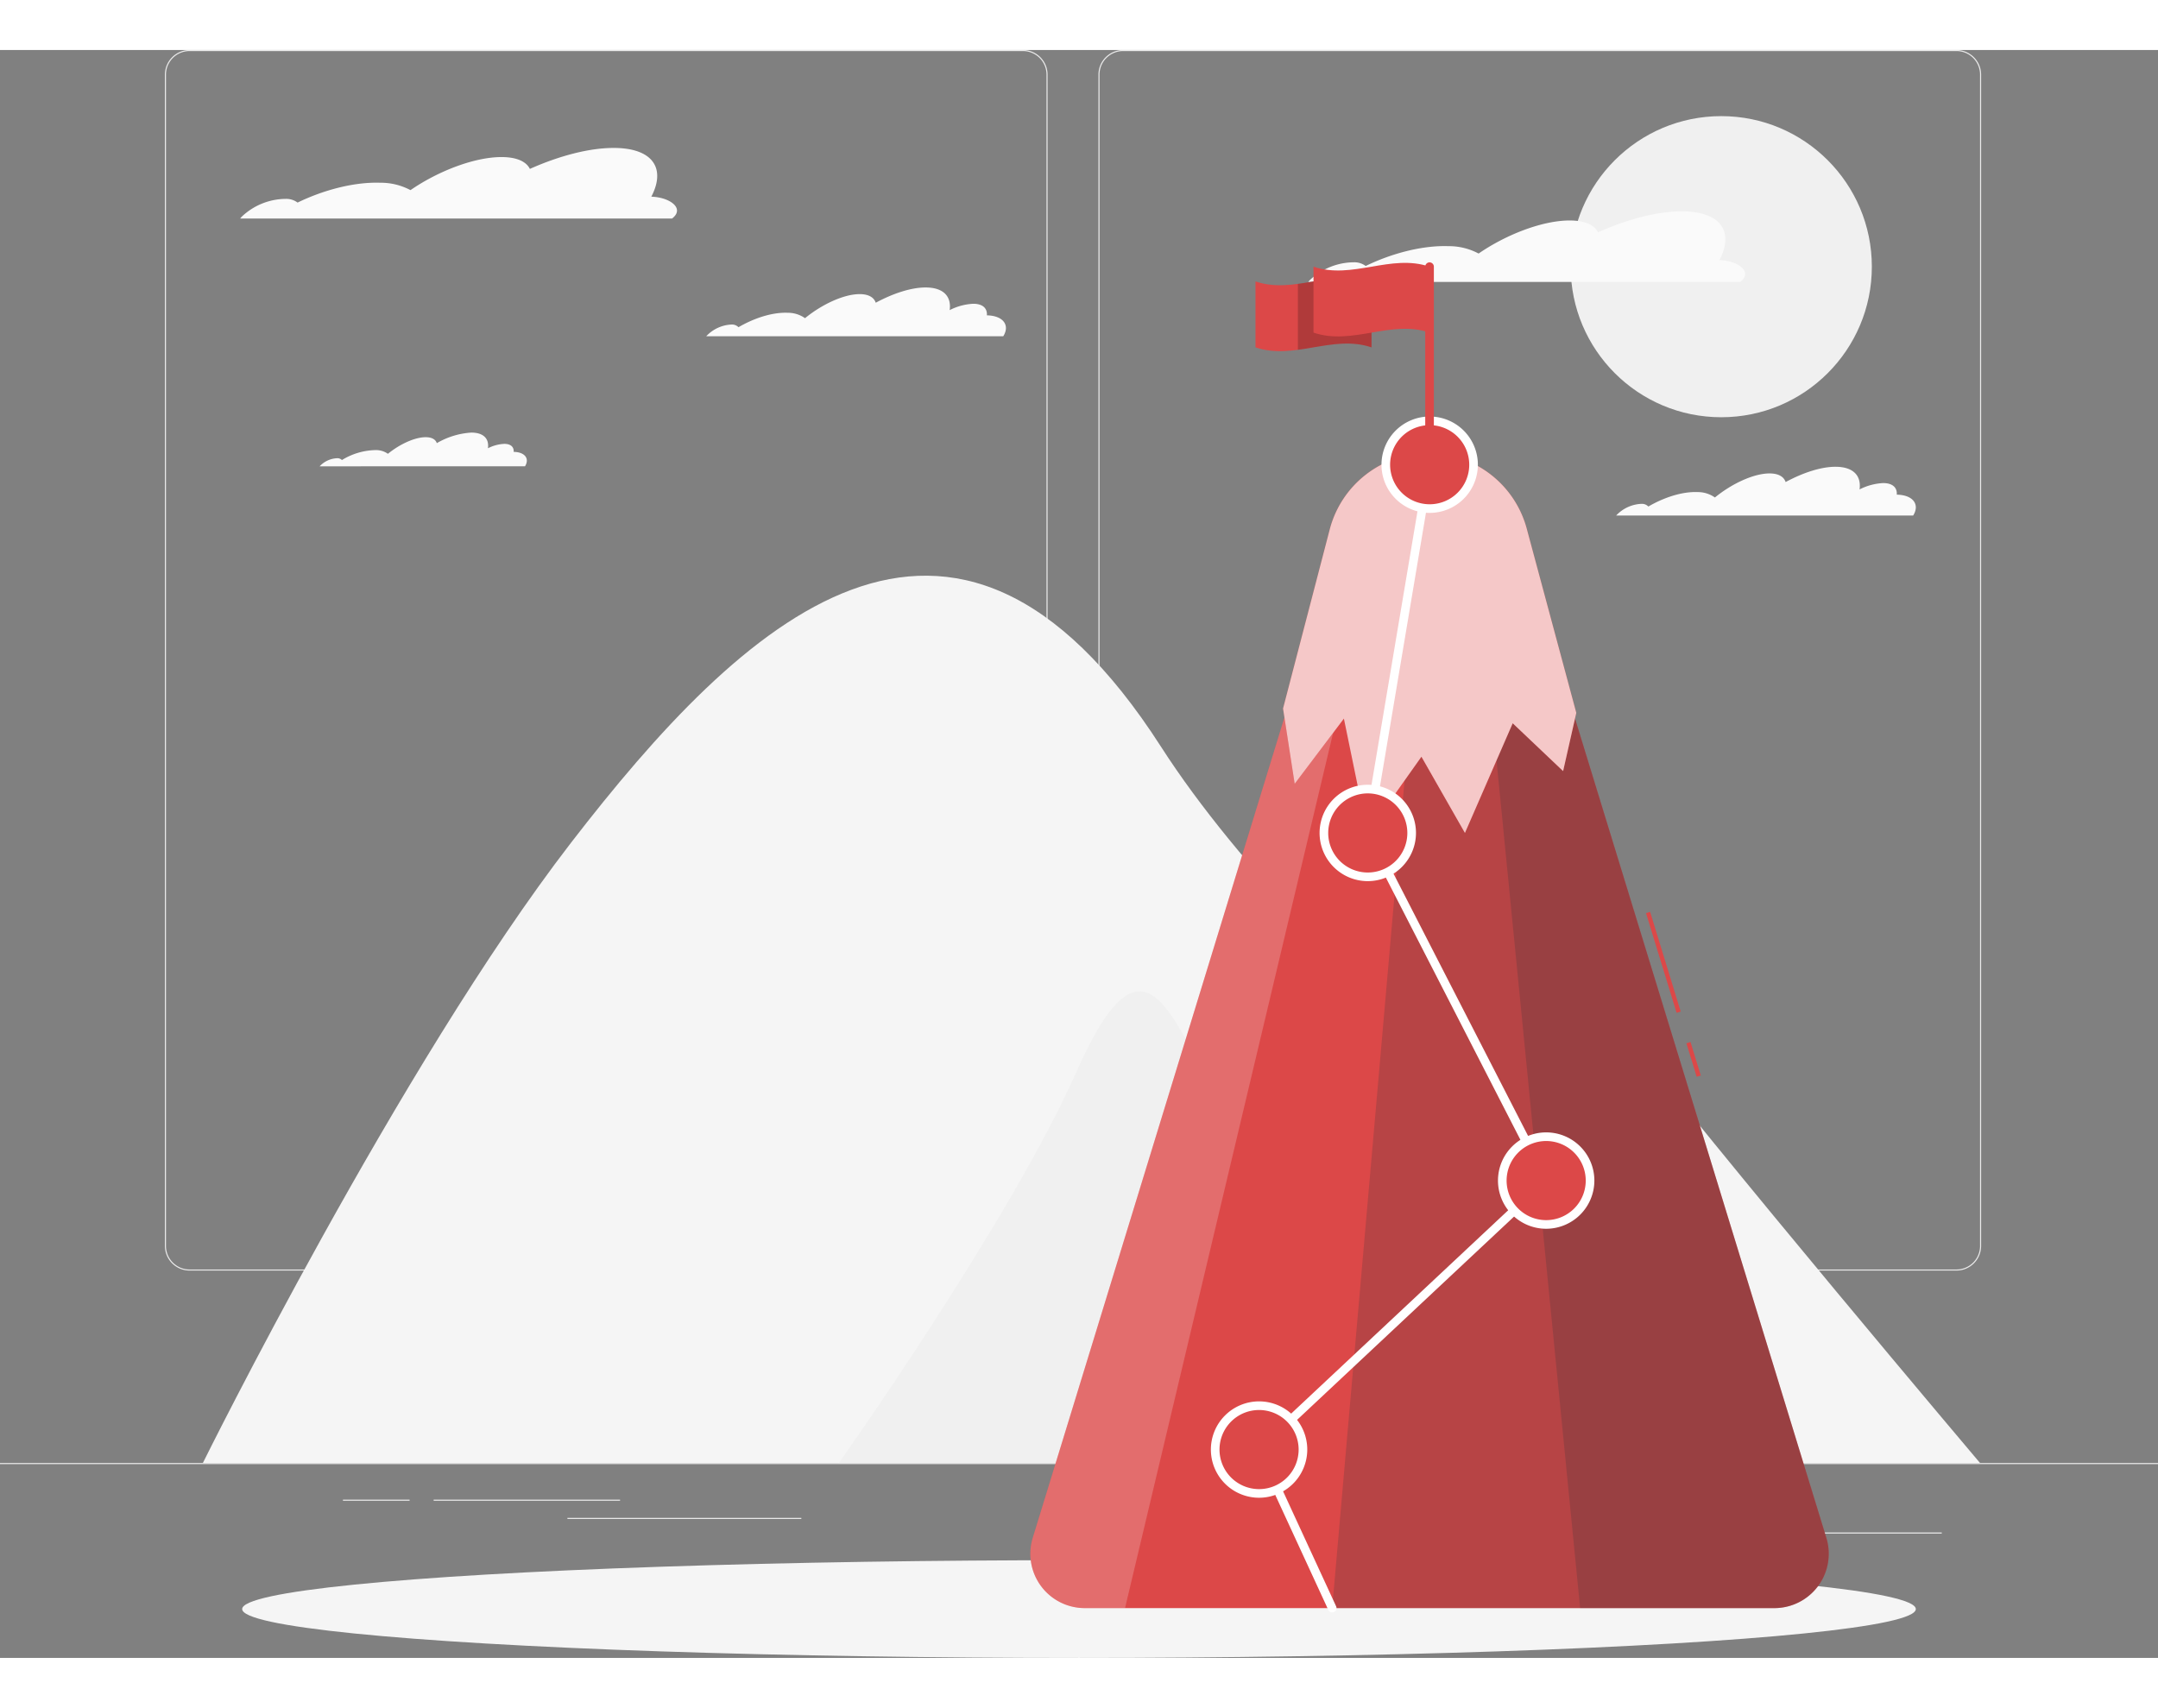 <svg xmlns="http://www.w3.org/2000/svg" width="379" height="300" viewBox="0 0 584.397 435.502">
    <rect x="0" y="0" width="584.397" height="435.502" fill="#808080" stroke="none"/>
    <defs>
        <style>
            .cls-1{fill:#ebebeb}.cls-2{fill:#f5f5f5}.cls-3{fill:#f0f0f0}.cls-4{fill:#fafafa}.cls-5{fill:#dc4848}.cls-6{fill:#263238;opacity:.2}.cls-9{fill:#fff}
        </style>
    </defs>
    <g id="Group_1560" data-name="Group 1560" transform="translate(0 -54.953)">
        <g id="Background_Complete" data-name="Background Complete" transform="translate(0 54.953)">
            <g id="Group_1546" data-name="Group 1546">
                <path id="Rectangle_1132" d="M0 0H584.397V0.292H0z" class="cls-1" data-name="Rectangle 1132" transform="translate(0 382.716)"/>
                <path id="Rectangle_1133" d="M0 0H62.025V0.292H0z" class="cls-1" data-name="Rectangle 1133" transform="translate(463.816 401.529)"/>
                <path id="Rectangle_1134" d="M0 0H68.567V0.292H0z" class="cls-1" data-name="Rectangle 1134" transform="translate(318.561 397.866)"/>
                <path id="Rectangle_1135" d="M0 0H22.432V0.292H0z" class="cls-1" data-name="Rectangle 1135" transform="translate(444.37 396.179)"/>
                <path id="Rectangle_1136" d="M0 0H50.484V0.292H0z" class="cls-1" data-name="Rectangle 1136" transform="translate(117.433 392.639)"/>
                <path id="Rectangle_1137" d="M0 0H18.051V0.292H0z" class="cls-1" data-name="Rectangle 1137" transform="translate(92.871 392.639)"/>
                <path id="Rectangle_1138" d="M0 0H63.343V0.292H0z" class="cls-1" data-name="Rectangle 1138" transform="translate(153.663 397.574)"/>
                <path id="Path_2821" d="M270.571 385.543H44.878a6.68 6.68 0 0 1-6.671-6.671V61.623a6.679 6.679 0 0 1 6.671-6.67h225.693a6.678 6.678 0 0 1 6.67 6.67v317.248a6.679 6.679 0 0 1-6.67 6.672zM44.878 55.245a6.386 6.386 0 0 0-6.378 6.378v317.248a6.386 6.386 0 0 0 6.379 6.379h225.692a6.386 6.386 0 0 0 6.378-6.379V61.623a6.386 6.386 0 0 0-6.378-6.378z" class="cls-1" data-name="Path 2821" transform="translate(6.449 -54.953)"/>
                <path id="Path_2822" d="M486.867 385.543H261.175a6.679 6.679 0 0 1-6.67-6.671V61.623a6.678 6.678 0 0 1 6.67-6.67h225.692a6.679 6.679 0 0 1 6.673 6.67v317.248a6.68 6.68 0 0 1-6.673 6.672zM261.175 55.245a6.385 6.385 0 0 0-6.378 6.378v317.248a6.386 6.386 0 0 0 6.378 6.379h225.692a6.387 6.387 0 0 0 6.38-6.379V61.623a6.387 6.387 0 0 0-6.38-6.378z" class="cls-1" data-name="Path 2822" transform="translate(42.959 -54.953)"/>
            </g>
            <g id="Group_1548" data-name="Group 1548" transform="translate(54.932 17.912)">
                <path id="Path_2823" d="M427.766 294.826c-29.9-38.76-43.736-76.751-80.082-20.841-16.357-17.279-30.732-34.568-41.2-50.869-56.627-88.212-113.562-33.928-159.8 26.011S47 417.1 47 417.1h481.271s-70.427-83.28-100.505-122.274z" class="cls-2" data-name="Path 2823" transform="translate(-46.999 -52.302)"/>
                <g id="Group_1547" data-name="Group 1547" transform="translate(172.229 237.07)">
                    <path id="Path_2824" d="M300.268 309.7c-15.492-29.063-22.608-57.579-41.582-14.806-18.047 40.682-64.33 105.945-64.33 105.945h157.68s-36.276-62.073-51.768-91.139z" class="cls-3" data-name="Path 2824" transform="translate(-194.355 -273.111)"/>
                </g>
                <path id="Path_2825" d="M67.951 91.448a5.154 5.154 0 0 1 3.245 1c7.144-3.472 15.433-5.607 22.356-5.371a17.114 17.114 0 0 1 8.219 2c7.606-5.242 17.419-8.956 24.642-8.956 4.1 0 6.7 1.2 7.688 3.208 7.88-3.519 16.031-5.68 22.672-5.68 10.59 0 14.244 5.491 10.215 13.205 5 .138 9.2 3.183 5.613 5.918H55.641c.141-.169.283-.338.443-.514a17.45 17.45 0 0 1 11.867-4.81z" class="cls-4" data-name="Path 2825" transform="translate(-45.54 -69.034)"/>
                <path id="Path_2826" d="M170.508 120.023a2.448 2.448 0 0 1 1.857.726c4.33-2.529 9.266-4.081 13.3-3.91a8.043 8.043 0 0 1 4.715 1.459c0 .006.007 0 .007 0 4.665-3.811 10.564-6.513 14.79-6.513 2.407 0 3.872.874 4.355 2.333 4.759-2.564 9.617-4.135 13.5-4.135 4.818 0 7.04 2.416 6.522 6.135a15.7 15.7 0 0 1 6.389-1.719c2.573 0 3.825 1.223 3.693 3.138.227 0 .45.009.672.029 3.938.319 5.539 2.8 3.762 5.624h-80.432a9.924 9.924 0 0 1 6.87-3.167z" class="cls-4" data-name="Path 2826" transform="translate(-27.311 -63.576)"/>
                <path id="Path_2827" d="M78.811 150.552a1.7 1.7 0 0 1 1.285.5 17.93 17.93 0 0 1 9.194-2.7 5.554 5.554 0 0 1 3.261 1.009c3.226-2.636 7.3-4.5 10.227-4.5 1.664 0 2.678.6 3.012 1.613a21.068 21.068 0 0 1 9.336-2.86c3.331 0 4.867 1.671 4.509 4.242a10.864 10.864 0 0 1 4.417-1.189c1.779 0 2.646.846 2.554 2.17.157 0 .312.007.464.021 2.723.221 3.831 1.932 2.6 3.889H74.061a6.861 6.861 0 0 1 4.75-2.195z" class="cls-4" data-name="Path 2827" transform="translate(-42.431 -57.9)"/>
                <circle id="Ellipse_332" cx="40.778" cy="40.778" r="40.778" class="cls-3" data-name="Ellipse 332" transform="translate(370.416)"/>
                <path id="Path_2828" d="M315.43 106.142a5.148 5.148 0 0 1 3.243 1c7.144-3.471 15.434-5.606 22.357-5.369a17.092 17.092 0 0 1 8.218 2c7.606-5.242 17.419-8.958 24.643-8.958 4.1 0 6.7 1.2 7.688 3.208 7.88-3.519 16.031-5.68 22.672-5.68 10.59 0 14.244 5.492 10.215 13.205 5 .138 9.2 3.183 5.613 5.918H303.12c.141-.168.283-.338.443-.513a17.449 17.449 0 0 1 11.867-4.811z" class="cls-4" data-name="Path 2828" transform="translate(-3.767 -66.554)"/>
                <path id="Path_2829" d="M381.326 161.574a2.444 2.444 0 0 1 1.857.727c4.33-2.529 9.266-4.081 13.3-3.91a8.037 8.037 0 0 1 4.715 1.459h.006c4.666-3.811 10.565-6.514 14.791-6.514 2.405 0 3.872.874 4.355 2.334 4.758-2.564 9.617-4.136 13.5-4.136 4.817 0 7.04 2.417 6.521 6.135a15.726 15.726 0 0 1 6.39-1.719c2.573 0 3.825 1.224 3.692 3.138.227 0 .451.011.672.03 3.939.319 5.54 2.795 3.762 5.623h-80.431a9.925 9.925 0 0 1 6.87-3.167z" class="cls-4" data-name="Path 2829" transform="translate(8.274 -56.562)"/>
            </g>
        </g>
        <g id="Shadow" transform="translate(65.582 463.986)">
            <ellipse id="_Path_" cx="226.616" cy="13.235" class="cls-2" data-name="&lt;Path&gt;" rx="226.616" ry="13.235"/>
        </g>
        <g id="Goal" transform="translate(279.017 112.473)">
            <g id="Group_1559" data-name="Group 1559">
                <g id="Group_1551" data-name="Group 1551" transform="translate(0 51.688)">
                    <g id="Group_1549" data-name="Group 1549" transform="translate(0 11.229)">
                        <path id="Rectangle_1139" d="M0 0H1.169V9.49H0z" class="cls-5" data-name="Rectangle 1139" transform="rotate(-17.06 584.195 -517.98)"/>
                        <path id="Rectangle_1140" d="M0 0H1.169V28.234H0z" class="cls-5" data-name="Rectangle 1140" transform="rotate(-17.051 461.41 -499.434)"/>
                        <path id="Path_2830" d="M367.629 158h-41.592L239.38 440.532a14.72 14.72 0 0 0 14.073 19.037h186.76a14.721 14.721 0 0 0 14.075-19.037z" class="cls-5" data-name="Path 2830" transform="translate(-238.723 -157.996)"/>
                        <path id="Path_2831" d="M355.823 158h-20.8l-26.36 301.573h119.743a14.721 14.721 0 0 0 14.075-19.037z" class="cls-6" data-name="Path 2831" transform="translate(-226.916 -157.996)"/>
                        <path id="Path_2832" d="M350.422 158h-9.759l29.743 301.573h52.6a14.721 14.721 0 0 0 14.075-19.037z" class="cls-6" data-name="Path 2832" transform="translate(-221.516 -157.996)"/>
                        <path id="Path_2833" fill="#fff" d="M326.037 158h10.02l-71.686 301.569h-10.918a14.72 14.72 0 0 1-14.073-19.037z" data-name="Path 2833" opacity="0.2" transform="translate(-238.723 -157.996)"/>
                    </g>
                    <g id="Group_1550" data-name="Group 1550" transform="translate(68.439)">
                        <path id="Path_2834" d="M336.624 148.389a27.59 27.59 0 0 1 26.644 20.425l13.422 49.9-3.569 15.779-13.651-12.957-12.937 29.707-11.779-20.649-14.634 20.649-6.364-30.973-13.326 17.661-3.152-20.388 12.646-48.521a27.592 27.592 0 0 1 26.7-20.633z" class="cls-5" data-name="Path 2834" transform="translate(-297.278 -148.389)"/>
                        <path id="Path_2835" fill="#fff" d="M336.624 148.389a27.59 27.59 0 0 1 26.644 20.425l13.422 49.9-3.569 15.779-13.651-12.957-12.937 29.707-11.779-20.649-14.634 20.649-6.364-30.973-13.326 17.661-3.152-20.388 12.646-48.521a27.592 27.592 0 0 1 26.7-20.633z" data-name="Path 2835" opacity="0.7" transform="translate(-297.278 -148.389)"/>
                    </g>
                </g>
                <g id="Group_1557" data-name="Group 1557" transform="translate(48.312 41.172)">
                    <path id="Path_2836" d="M311.7 462.078a1.169 1.169 0 0 1-1.062-.679l-19.805-42.94a1.17 1.17 0 0 1 .263-1.343l77.104-72.252-47.908-93.369a1.169 1.169 0 0 1-.112-.727l16.762-99.737a1.169 1.169 0 1 1 2.3.387l-16.7 99.354 48.133 93.809a1.167 1.167 0 0 1-.241 1.386L293.3 418.245l19.453 42.175a1.169 1.169 0 0 1-.573 1.551 1.153 1.153 0 0 1-.48.107z" class="cls-9" data-name="Path 2836" transform="translate(-278.257 -137.592)"/>
                    <g id="Group_1556" data-name="Group 1556">
                        <g id="Group_1552" data-name="Group 1552" transform="translate(77.087 193.228)">
                            <circle id="Ellipse_333" cx="11.883" cy="11.883" r="11.883" class="cls-5" data-name="Ellipse 333" transform="rotate(-76.7 14.617 11.568)"/>
                            <path id="Path_2837" d="M360.127 331.881a13.051 13.051 0 1 1 13.052-13.052 13.066 13.066 0 0 1-13.052 13.052zm0-23.765a10.714 10.714 0 1 0 10.714 10.713 10.725 10.725 0 0 0-10.714-10.713z" class="cls-9" data-name="Path 2837" transform="translate(-345.832 -304.534)"/>
                        </g>
                        <g id="Group_1553" data-name="Group 1553" transform="translate(0 266.745)">
                            <circle id="Ellipse_334" cx="11.883" cy="11.883" r="11.883" class="cls-5" data-name="Ellipse 334" transform="rotate(-80.8 13.783 11.73)"/>
                            <path id="Path_2838" d="M293.606 394.214a13.051 13.051 0 1 1 13.052-13.051 13.065 13.065 0 0 1-13.052 13.051zm0-23.765a10.714 10.714 0 1 0 10.714 10.714 10.727 10.727 0 0 0-10.714-10.714z" class="cls-9" data-name="Path 2838" transform="translate(-279.973 -367.53)"/>
                        </g>
                        <g id="Group_1554" data-name="Group 1554" transform="translate(30.02 100.318)">
                            <circle id="Ellipse_335" cx="11.883" cy="11.883" r="11.883" class="cls-5" data-name="Ellipse 335" transform="translate(1.169 1.169)"/>
                            <path id="Path_2839" d="M318.794 251.326a13.052 13.052 0 1 1 13.052-13.052 13.067 13.067 0 0 1-13.052 13.052zm0-23.766a10.714 10.714 0 1 0 10.714 10.714 10.727 10.727 0 0 0-10.714-10.714z" class="cls-9" data-name="Path 2839" transform="translate(-305.742 -225.222)"/>
                        </g>
                        <g id="Group_1555" data-name="Group 1555" transform="translate(46.201)">
                            <circle id="Ellipse_336" cx="11.883" cy="11.883" r="11.883" class="cls-5" data-name="Ellipse 336" transform="rotate(-80.8 13.783 11.73)"/>
                            <path id="Path_2840" d="M333.135 165.992a13.051 13.051 0 1 1 13.052-13.051 13.066 13.066 0 0 1-13.052 13.051zm0-23.765a10.714 10.714 0 1 0 10.714 10.714 10.727 10.727 0 0 0-10.714-10.714z" class="cls-9" data-name="Path 2840" transform="translate(-319.502 -139.308)"/>
                        </g>
                    </g>
                </g>
                <g id="Group_1558" data-name="Group 1558" transform="translate(60.973)">
                    <path id="Path_2841" d="M331.389 159.035a1.168 1.168 0 0 1-1.169-1.169v-52.531a1.169 1.169 0 1 1 2.338 0v52.531a1.168 1.168 0 0 1-1.169 1.169z" class="cls-5" data-name="Path 2841" transform="translate(-284.251 -104.166)"/>
                    <path id="Path_2842" d="M290.89 126.589c10.476 3.572 20.951-3.571 31.425 0v-17.857c-10.475-3.571-20.949 3.572-31.425 0z" class="cls-5" data-name="Path 2842" transform="translate(-290.89 -103.569)"/>
                    <path id="Path_2843" d="M300.71 109.4v17.847c6.65-.877 13.3-2.922 19.951-.655v-17.86c-6.65-2.267-13.301-.222-19.951.668z" data-name="Path 2843" opacity="0.2" transform="translate(-289.232 -103.57)"/>
                    <path id="Path_2844" d="M304.334 123.172c10.475 3.572 20.949-3.571 31.424 0v-17.856c-10.475-3.572-20.949 3.571-31.424 0z" class="cls-5" data-name="Path 2844" transform="translate(-288.621 -104.146)"/>
                </g>
            </g>
        </g>
    </g>
</svg>
